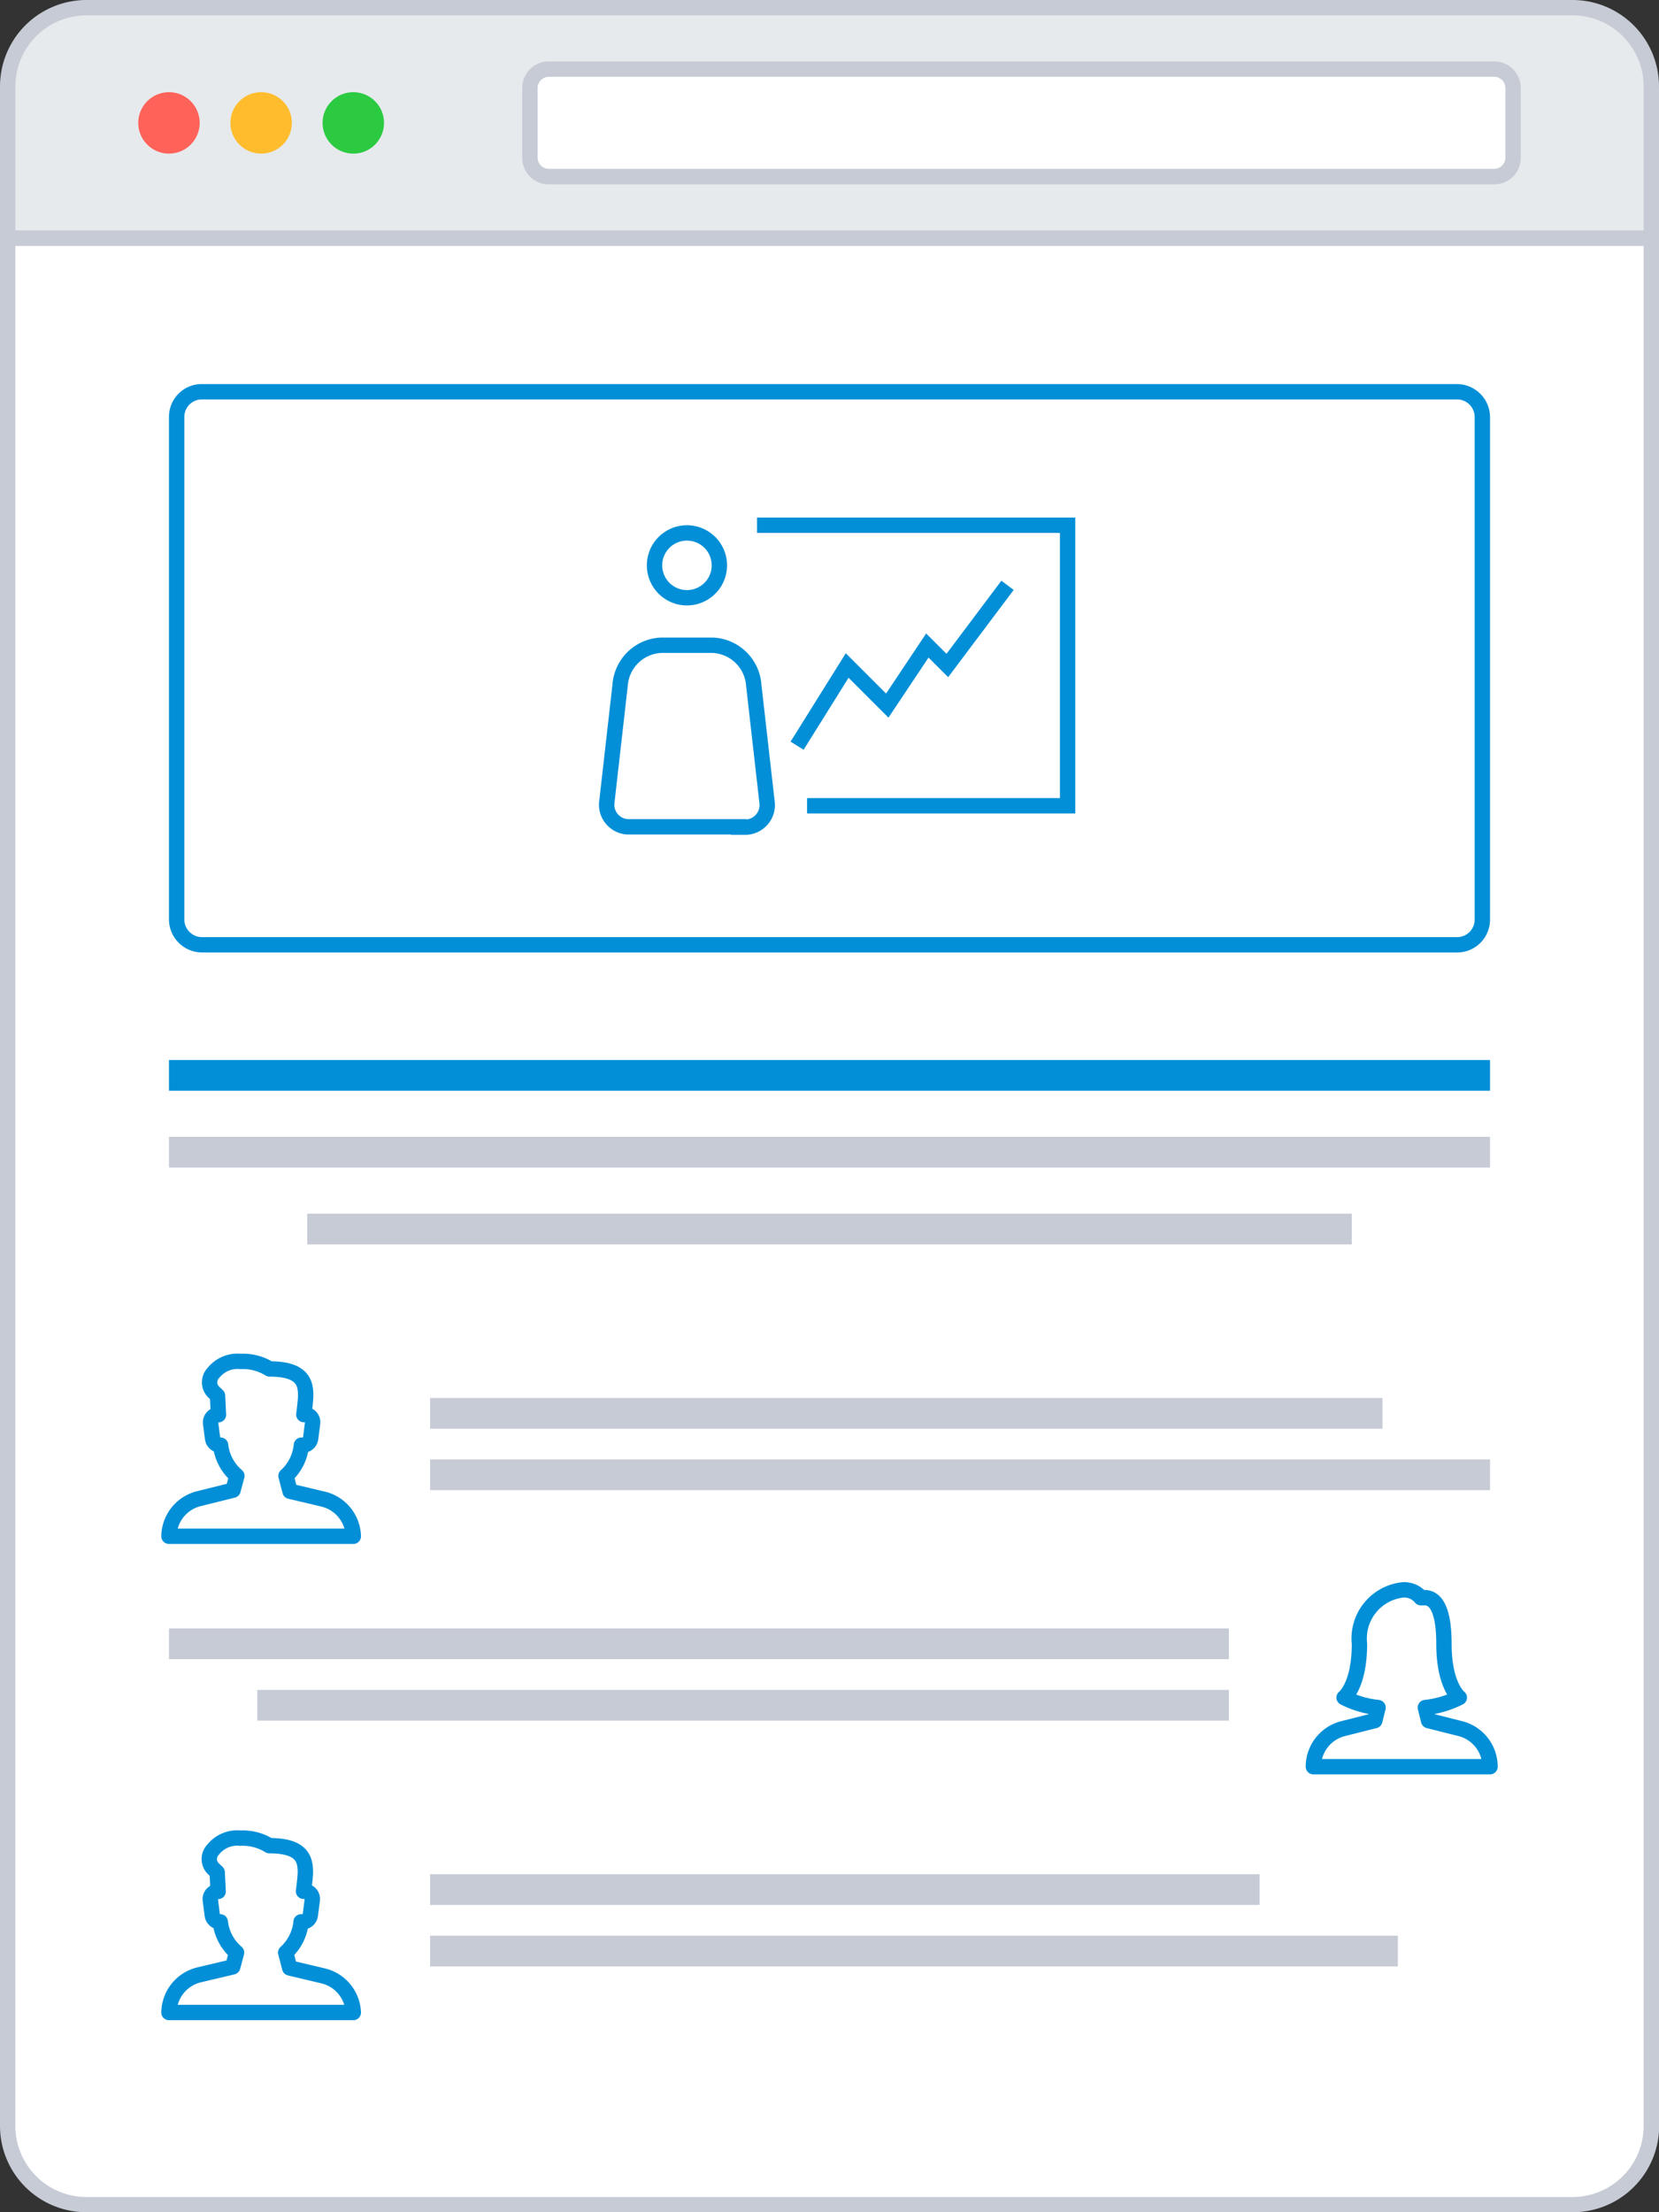 <svg xmlns="http://www.w3.org/2000/svg" viewBox="0 0 108 144"><rect x="0" y="0" width="108" height="144" fill="#333333" stroke="none"/><defs><style>.cls-1,.cls-8{fill:#fff;}.cls-1,.cls-10,.cls-4,.cls-9{fill-rule:evenodd;}.cls-2,.cls-9{fill:#c6cbd5;}.cls-10,.cls-3{fill:#028fd7;}.cls-4{fill:#e6eaed;}.cls-5{fill:#ff6259;}.cls-6{fill:#ffbd2d;}.cls-7{fill:#2bca41;}.cls-11,.cls-12{fill:none;stroke:#028fd7;}.cls-11{stroke-miterlimit:10;}.cls-12{stroke-linejoin:round;}</style></defs><title>Webinar Live</title><g id="Layer_2" data-name="Layer 2"><g id="Webinar_Broadcast" data-name="Webinar Broadcast"><path class="cls-1" d="M5.63,143.5A5.13,5.13,0,0,1,.5,138.38V15.5h107V138.38a5.13,5.13,0,0,1-5.12,5.13Z"/><path class="cls-2" d="M107,16V138.38a4.63,4.63,0,0,1-4.62,4.63H5.63A4.63,4.63,0,0,1,1,138.38V16H107m1-1H0V138.38A5.62,5.62,0,0,0,5.63,144h96.75a5.62,5.62,0,0,0,5.63-5.62V15Z"/><path class="cls-3" d="M94.85,26A1.15,1.15,0,0,1,96,27.15V59.87A1.14,1.14,0,0,1,94.87,61H13.15A1.15,1.15,0,0,1,12,59.85V27.13A1.14,1.14,0,0,1,13.13,26H94.85m0-1H13.13A2.13,2.13,0,0,0,11,27.13V59.85A2.16,2.16,0,0,0,13.15,62H94.87A2.14,2.14,0,0,0,97,59.87V27.15A2.16,2.16,0,0,0,94.85,25Z"/><path class="cls-4" d="M.5,15.5V5.63A5.13,5.13,0,0,1,5.63.5h96.75a5.13,5.13,0,0,1,5.13,5.13V15.5Z"/><path class="cls-2" d="M102.38,1A4.63,4.63,0,0,1,107,5.63V15H1V5.63A4.63,4.63,0,0,1,5.63,1h96.75m0-1H5.63A5.63,5.63,0,0,0,0,5.63V16H108V5.63A5.63,5.63,0,0,0,102.38,0Z"/><circle class="cls-5" cx="11" cy="8" r="2"/><circle class="cls-6" cx="17" cy="8" r="2"/><circle class="cls-7" cx="23" cy="8" r="2"/><rect class="cls-8" x="34.5" y="4.5" width="64" height="7" rx="1.22" ry="1.22"/><path class="cls-2" d="M97.28,5a.73.73,0,0,1,.72.72v4.55a.73.73,0,0,1-.72.72H35.72a.73.73,0,0,1-.72-.72V5.72A.73.73,0,0,1,35.72,5H97.28m0-1H35.72A1.72,1.72,0,0,0,34,5.72v4.55A1.72,1.72,0,0,0,35.72,12H97.28A1.72,1.72,0,0,0,99,10.28V5.72A1.72,1.72,0,0,0,97.28,4Z"/><path class="cls-9" d="M20,79H88v2H20Z"/><path class="cls-9" d="M11,74H97v2H11Z"/><path class="cls-10" d="M11,69H97v2H11Z"/><polyline class="cls-11" points="52.54 52.45 69.5 52.45 69.5 34.19 49.28 34.19"/><path class="cls-11" d="M48.09,53.84h.5a1.44,1.44,0,0,0,1.34-1.66l-.86-7.57A2.8,2.8,0,0,0,46.38,42H43.05a2.8,2.8,0,0,0-2.68,2.59l-.86,7.57a1.44,1.44,0,0,0,1.34,1.66h7.24Z"/><path class="cls-3" d="M44.72,35.19a1.61,1.61,0,1,1-1.61,1.61,1.61,1.61,0,0,1,1.61-1.61m0-1a2.61,2.61,0,1,0,2.61,2.61,2.61,2.61,0,0,0-2.61-2.61Z"/><polyline class="cls-11" points="51.89 48.54 55.15 43.32 57.76 45.93 60.37 42.02 61.67 43.32 65.59 38.1"/><path class="cls-12" d="M95.06,112.52,93,112l-.21-.85A6.45,6.45,0,0,0,95,110.5s-1-.75-1-3.5-.83-3-1.25-3H92.5a1.39,1.39,0,0,0-1.25-.5A3.18,3.18,0,0,0,88.5,107c0,2.75-1,3.5-1,3.5a6.32,6.32,0,0,0,2.21.65l-.21.85-2.06.52A2.56,2.56,0,0,0,85.5,115H97A2.56,2.56,0,0,0,95.06,112.52Z"/><path class="cls-9" d="M28,126H91v2H28Z"/><path class="cls-9" d="M28,122H82v2H28Z"/><path class="cls-9" d="M16.75,110H80v2H16.75Z"/><path class="cls-9" d="M11,106H80v2H11Z"/><g id="_Group_" data-name="&lt;Group&gt;"><path id="_Path_" data-name="&lt;Path&gt;" class="cls-12" d="M11,131h0a2.56,2.56,0,0,1,2-2.46l2.15-.51.25-.93a3.08,3.08,0,0,1-1.06-2h0a.51.51,0,0,1-.52-.43l-.13-1a.5.5,0,0,1,.51-.55l-.06-1.24-.26-.25a.88.88,0,0,1,0-1.24,2,2,0,0,1,1.76-.74,3.27,3.27,0,0,1,1.89.49c2.1,0,2.35.85,2.35,1.73,0,.31-.12,1.24-.12,1.24h.05a.5.5,0,0,1,.52.56l-.13,1a.51.51,0,0,1-.52.43h-.08a3.09,3.09,0,0,1-1,2l.26,1,2.15.51A2.56,2.56,0,0,1,23,131Z"/></g><g id="_Group_2" data-name="&lt;Group&gt;"><path id="_Path_2" data-name="&lt;Path&gt;" class="cls-12" d="M11,100h0a2.56,2.56,0,0,1,2-2.46L15.17,97l.25-.93a3.08,3.08,0,0,1-1.06-2h0a.51.51,0,0,1-.52-.43l-.13-1a.5.5,0,0,1,.51-.55l-.06-1.24-.26-.25a.88.88,0,0,1,0-1.24,2,2,0,0,1,1.76-.74,3.27,3.27,0,0,1,1.89.49c2.1,0,2.35.85,2.35,1.73,0,.31-.12,1.24-.12,1.24h.05a.5.5,0,0,1,.52.56l-.13,1a.51.51,0,0,1-.52.43h-.08a3.09,3.09,0,0,1-1,2l.26,1,2.15.51A2.56,2.56,0,0,1,23,100Z"/></g><path class="cls-9" d="M28,95H97v2H28Z"/><path class="cls-9" d="M28,91H90v2H28Z"/></g></g></svg>